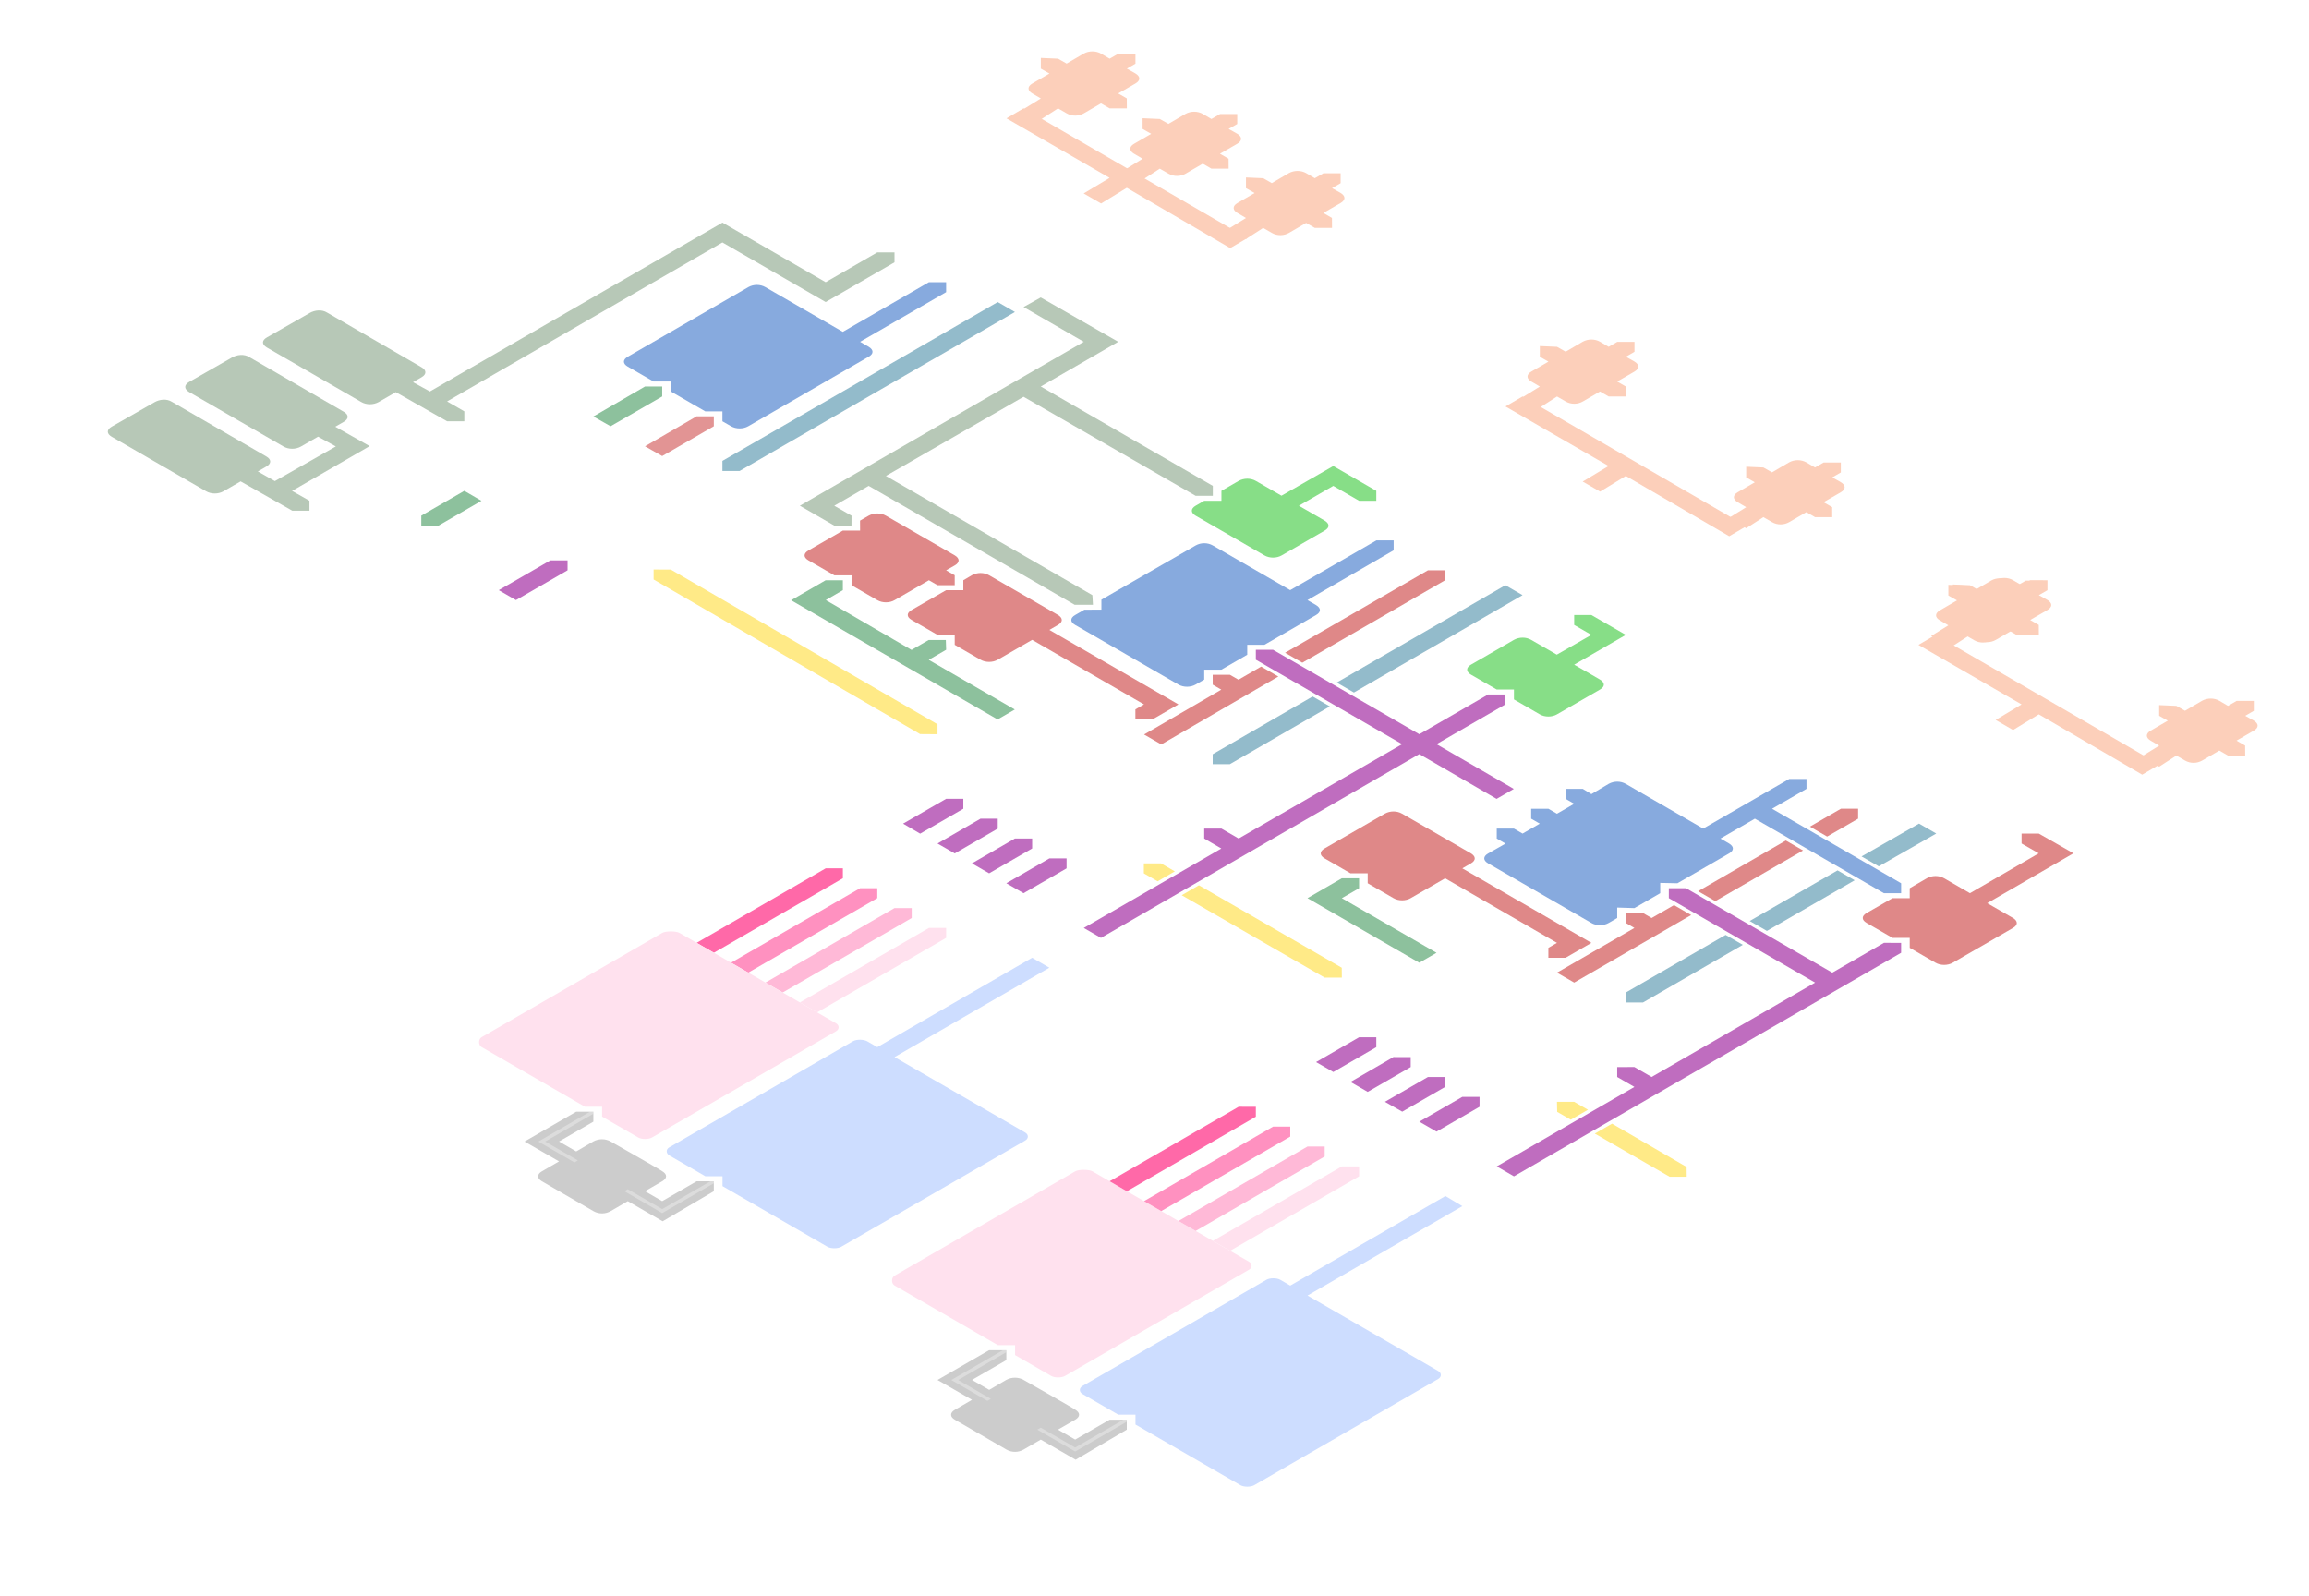 <?xml version="1.0" encoding="utf-8"?>
<!-- Generator: Adobe Illustrator 14.0.0, SVG Export Plug-In . SVG Version: 6.00 Build 43363)  -->
<!DOCTYPE svg PUBLIC "-//W3C//DTD SVG 1.1//EN" "http://www.w3.org/Graphics/SVG/1.1/DTD/svg11.dtd">
<svg version="1.1"
	 id="svg2" xmlns:svg="http://www.w3.org/2000/svg" xmlns:inkscape="http://www.inkscape.org/namespaces/inkscape" xmlns:dc="http://purl.org/dc/elements/1.1/" xmlns:cc="http://creativecommons.org/ns#" xmlns:rdf="http://www.w3.org/1999/02/22-rdf-syntax-ns#"
	 xmlns="http://www.w3.org/2000/svg" xmlns:xlink="http://www.w3.org/1999/xlink" x="0px" y="0px" width="1029.414px"
	 height="711.566px" viewBox="0 0 1029.414 711.566" enable-background="new 0 0 1029.414 711.566" xml:space="preserve">
<filter  x="-0.25" y="-0.25" width="1.5" height="1.5" id="filter7142-3-6" color-interpolation-filters="sRGB">
	<feGaussianBlur  result="blur" id="feGaussianBlur7144-3-7" in="SourceAlpha" stdDeviation="0.4"></feGaussianBlur>
	
		<feColorMatrix  type="matrix" values="1 0 0 0 0 0 1 0 0 0 0 0 1 0 0 0 0 0 0.3 0 " result="bluralpha" id="feColorMatrix7146-7-3">
		</feColorMatrix>
	<feOffset  dx="0.1" dy="0.4" result="offsetBlur" id="feOffset7148-6-7" in="bluralpha"></feOffset>
	<feMerge  id="feMerge7150-2-5">
		<feMergeNode  id="feMergeNode7152-6-3" in="offsetBlur"></feMergeNode>
		<feMergeNode  id="feMergeNode7154-5-1" in="SourceGraphic"></feMergeNode>
	</feMerge>
</filter>
<filter  x="-0.25" y="-0.25" width="1.5" height="1.5" id="filter7142" color-interpolation-filters="sRGB">
	<feGaussianBlur  result="blur" id="feGaussianBlur7144" in="SourceAlpha" stdDeviation="0.4"></feGaussianBlur>
	<feColorMatrix  type="matrix" values="1 0 0 0 0 0 1 0 0 0 0 0 1 0 0 0 0 0 0.3 0 " result="bluralpha" id="feColorMatrix7146">
		</feColorMatrix>
	<feOffset  dx="0.1" dy="0.4" result="offsetBlur" id="feOffset7148" in="bluralpha"></feOffset>
	<feMerge  id="feMerge7150">
		<feMergeNode  id="feMergeNode7152" in="offsetBlur"></feMergeNode>
		<feMergeNode  id="feMergeNode7154" in="SourceGraphic"></feMergeNode>
	</feMerge>
</filter>
<path id="path5513" opacity="0.9" fill="#FFFFFF" enable-background="new    " d="M3317.156,365.808
	c0.012,93.138-81.231,168.648-181.461,168.659s-181.491-75.483-181.503-168.62c0-0.013,0-0.025,0-0.039
	c-0.012-93.137,81.231-168.647,181.461-168.658s181.491,75.482,181.503,168.619C3317.156,365.783,3317.156,365.796,3317.156,365.808
	z"/>
<g id="g6357">
	<g id="g6359">
		<g id="g6361">
			<g id="g6363">
				
					<linearGradient id="path6365_1_" gradientUnits="userSpaceOnUse" x1="-227.927" y1="567.554" x2="816.395" y2="567.554" gradientTransform="matrix(75.736 32.645 -24.392 56.567 -8441.092 -41710.906)">
					<stop  offset="0" style="stop-color:#FFFFFF;stop-opacity:0"/>
					<stop  offset="0.121" style="stop-color:#FFFFFF;stop-opacity:0.55"/>
					<stop  offset="0.121" style="stop-color:#FFFFFF;stop-opacity:0.55"/>
					<stop  offset="0.224" style="stop-color:#FFFFFF;stop-opacity:0.5"/>
					<stop  offset="0.273" style="stop-color:#FFFFFF;stop-opacity:0.48"/>
					<stop  offset="1" style="stop-color:#FFFFFF;stop-opacity:0"/>
				</linearGradient>
				<path id="path6365" fill="url(#path6365_1_)" d="M-32767.998,32767.002h65535v-65535h-65535V32767.002z"/>
			</g>
		</g>
	</g>
</g>
<path id="path9338" fill="#FFFFFF" d="M514.504,379.834c0,42.803-34.699,77.5-77.5,77.5c-42.803,0-77.5-34.697-77.5-77.5l0,0
	c0-42.802,34.697-77.5,77.5-77.5C479.805,302.334,514.504,337.032,514.504,379.834z"/>
<defs>
	
	<inkscape:path-effect  effect="spiro" id="path-effect5303"></inkscape:path-effect>
</defs>
<g id="g18807" transform="translate(-176.569,-338.901)">
	<g id="g10787" transform="translate(382.56,-118.296)">
		<g id="layer39">
			<g id="g6576" transform="translate(205.774,89.774)">
				<g id="g6578" transform="translate(-1.469,-3.272)">
					<g id="g6580" transform="translate(-38.33,-17.701)">
						<path id="path6582" fill="#FCCFBA" d="M494.845,660.364c-2.302,1.328-2.186,3.167,0,4.429l3.802,2.234l-7.672,4.748
							l7.672,4.626l7.671-4.945l3.836,2.215c2.507,1.448,5.469,1.271,7.672,0l7.644-4.444l3.863,2.229h7.672l-0.027-4.444
							l-3.836-2.215l7.672-4.429c2.301-1.329,2.301-3.101,0.058-4.463c-0.008-0.054-3.866-2.165-3.866-2.165l3.836-2.215v-4.429
							h-7.672l-3.836,2.214l-3.829-2.25c-2.301-1.328-5.37-1.328-7.724-0.03l-7.619,4.46l-3.843-2.18l-7.671-0.334v4.764
							l3.843,2.179L494.845,660.364z"/>
					</g>
					<g id="use6592" transform="translate(46.002,26.894)">
						<g id="g10805" transform="translate(-38.33,-17.701)">
							<path id="path10789" fill="#FCCFBA" d="M540.846,687.258c-2.301,1.328-2.186,3.167,0,4.429l3.802,2.234l-7.671,4.748
								l7.671,4.626l7.672-4.944l3.836,2.214c2.507,1.448,5.469,1.271,7.671,0l7.645-4.444l3.863,2.23h7.671l-0.027-4.445
								l-3.835-2.215l7.671-4.429c2.302-1.329,2.302-3.101,0.059-4.463c-0.009-0.054-3.867-2.165-3.867-2.165l3.836-2.215v-4.429
								h-7.671l-3.836,2.214l-3.829-2.25c-2.302-1.328-5.37-1.328-7.725-0.03l-7.618,4.46l-3.843-2.18l-7.672-0.334v4.764
								l3.843,2.179L540.846,687.258z"/>
						</g>
					</g>
					<g id="use6594" transform="translate(91.31,53.469)">
						<g id="g10805_1_" transform="translate(-38.33,-17.701)">
							<path id="path10789_1_" fill="#FCCFBA" d="M586.156,713.832c-2.302,1.329-2.187,3.168,0,4.43l3.801,2.234l-7.671,4.748
								l7.671,4.626l7.672-4.945l3.836,2.215c2.507,1.447,5.469,1.271,7.672,0l7.644-4.445l3.863,2.23h7.672l-0.027-4.444
								l-3.836-2.215l7.671-4.43c2.302-1.328,2.302-3.1,0.059-4.462c-0.008-0.054-3.866-2.166-3.866-2.166l3.835-2.214v-4.43h-7.671
								l-3.836,2.215l-3.829-2.25c-2.302-1.329-5.37-1.329-7.724-0.03l-7.619,4.46l-3.843-2.18l-7.672-0.335v4.765l3.843,2.179
								L586.156,713.832z"/>
						</g>
					</g>
					<path id="path6596" fill="#FCCFBA" d="M445.001,658.201l45.975,26.543l-11.555,6.936l7.762,4.483l11.465-6.989l46.104,26.887
						l7.659-4.491l-99.792-57.829L445.001,658.201z"/>
				</g>
			</g>
		</g>
		<g id="layer40">
			<g id="g8380" transform="translate(21.658,-16.525)">
				<g id="g10862" transform="translate(-1.469,-3.272)">
					<g id="g10805_2_" transform="translate(-38.33,-17.701)">
						<path id="path10789_2_" fill="#FCCFBA" d="M494.845,660.364c-2.301,1.329-2.186,3.168,0,4.43l3.802,2.234l-7.671,4.748
							l7.671,4.626l7.672-4.945l3.836,2.215c2.507,1.447,5.469,1.271,7.671,0l7.645-4.445l3.863,2.23h7.671l-0.027-4.444
							l-3.836-2.215l7.672-4.43c2.302-1.328,2.302-3.1,0.059-4.462c-0.009-0.054-3.867-2.166-3.867-2.166l3.836-2.214v-4.43h-7.672
							l-3.835,2.215l-3.829-2.25c-2.302-1.329-5.37-1.329-7.725-0.03l-7.618,4.459l-3.843-2.179l-7.672-0.335v4.764l3.843,2.18
							L494.845,660.364z"/>
					</g>
					<g id="use10856" transform="translate(46.002,26.894)">
						<g id="g10805_3_" transform="translate(-38.33,-17.701)">
							<path id="path10789_3_" fill="#FCCFBA" d="M540.847,687.258c-2.302,1.328-2.186,3.167,0,4.429l3.802,2.234l-7.672,4.748
								l7.672,4.626l7.671-4.945l3.836,2.215c2.508,1.447,5.47,1.271,7.672,0l7.645-4.445l3.862,2.23h7.672l-0.027-4.444
								l-3.836-2.215l7.672-4.429c2.301-1.329,2.301-3.101,0.058-4.463c-0.008-0.054-3.866-2.165-3.866-2.165l3.836-2.215v-4.43
								h-7.672l-3.836,2.215l-3.829-2.25c-2.301-1.328-5.37-1.328-7.724-0.03l-7.619,4.46l-3.842-2.18l-7.672-0.335v4.765
								l3.843,2.179L540.847,687.258z"/>
						</g>
					</g>
					<g id="use10858" transform="translate(91.07,53.228)">
						<g id="g10805_4_" transform="translate(-38.33,-17.701)">
							<path id="path10789_4_" fill="#FCCFBA" d="M585.915,713.592c-2.301,1.329-2.186,3.167,0,4.43l3.802,2.234l-7.671,4.748
								l7.671,4.626l7.672-4.945l3.836,2.215c2.507,1.447,5.469,1.271,7.671,0l7.645-4.445l3.863,2.23h7.671l-0.027-4.445
								l-3.836-2.214l7.672-4.43c2.302-1.328,2.302-3.101,0.059-4.462c-0.009-0.055-3.867-2.166-3.867-2.166l3.836-2.214v-4.43
								h-7.672l-3.835,2.215l-3.829-2.25c-2.302-1.329-5.37-1.329-7.725-0.03l-7.618,4.459l-3.843-2.179l-7.672-0.335v4.764
								l3.843,2.18L585.915,713.592z"/>
						</g>
					</g>
					<path id="path10860" fill="#FCCFBA" d="M445,658.2l45.976,26.544l-11.556,6.936l7.762,4.483l11.465-6.99l46.104,26.888
						l7.659-4.491l-99.791-57.829L445,658.2z"/>
				</g>
			</g>
		</g>
		<g id="layer41">
			<g id="g15485" transform="translate(-200.811,-144.975)">
				<g id="g15487" transform="translate(-1.469,-3.272)">
					<g id="g45187" transform="translate(7.04,9.185)">
						<path id="path45189" fill="#FCCFBA" d="M494.845,660.364c-2.302,1.329-2.186,3.167,0,4.43l3.802,2.234l-7.672,4.748
							l7.672,4.626l7.671-4.945l3.836,2.215c2.508,1.447,5.47,1.271,7.672,0l7.645-4.445l3.862,2.23h7.672l-0.027-4.445
							l-3.836-2.214l7.672-4.43c2.301-1.328,2.301-3.101,0.058-4.462c-0.008-0.055-3.866-2.166-3.866-2.166l3.836-2.214v-4.43
							h-7.672l-3.836,2.215l-3.829-2.25c-2.301-1.329-5.37-1.329-7.724-0.03l-7.619,4.459l-3.843-2.179l-7.671-0.335v4.764
							l3.843,2.18L494.845,660.364z"/>
					</g>
					<g id="g45191" transform="translate(53.13,35.591)">
						<path id="path45193" fill="#FCCFBA" d="M494.845,660.364c-2.301,1.329-2.186,3.167,0,4.429l3.802,2.234l-7.671,4.748
							l7.671,4.626l7.672-4.944l3.836,2.214c2.507,1.448,5.469,1.271,7.671,0l7.645-4.444l3.863,2.23h7.671l-0.026-4.445
							l-3.836-2.215l7.671-4.429c2.302-1.329,2.302-3.101,0.059-4.463c-0.009-0.054-3.867-2.165-3.867-2.165l3.836-2.215v-4.429
							h-7.671l-3.836,2.215l-3.829-2.25c-2.302-1.329-5.37-1.329-7.724-0.03l-7.619,4.459l-3.843-2.179l-7.672-0.335v4.764
							l3.843,2.179L494.845,660.364z"/>
					</g>
					<g id="g15489" transform="translate(-38.33,-17.701)">
						<path id="path15491" fill="#FCCFBA" d="M494.845,660.364c-2.302,1.329-2.186,3.167,0,4.429l3.802,2.234l-7.672,4.748
							l7.672,4.626l7.671-4.944l3.836,2.214c2.507,1.448,5.47,1.271,7.672,0l7.644-4.444l3.863,2.23h7.672l-0.027-4.445
							l-3.836-2.215l7.672-4.429c2.301-1.329,2.301-3.101,0.058-4.463c-0.008-0.054-3.866-2.165-3.866-2.165l3.836-2.215v-4.429
							h-7.672l-3.836,2.215l-3.829-2.25c-2.301-1.329-5.37-1.329-7.724-0.03l-7.619,4.459l-3.843-2.179l-7.671-0.335v4.764
							l3.843,2.179L494.845,660.364z"/>
					</g>
					<path id="path15505" fill="#FCCFBA" d="M445,658.201l45.975,26.544l-11.555,6.935l7.762,4.483l11.465-6.989l46.104,26.887
						l7.659-4.491l-99.792-57.828L445,658.201z"/>
				</g>
			</g>
		</g>
	</g>
	<g id="g8317" transform="translate(382.56,-118.296)">
		<g id="layer37">
			<g id="g24299" transform="translate(-357.597,-14.934)">
				<path id="path24301" fill="#DF8888" d="M512.033,717.526c-2.301,1.329-2.301,3.101,0,4.43l11.545,6.665h7.672v4.43l11.507,6.644
					c2.302,1.328,5.47,1.271,7.672,0l15.31-8.878l3.836,2.215h7.672v-4.429l-3.836-2.215l3.869-2.195
					c2.301-1.329,2.243-3.097,0-4.459l-30.72-17.711c-2.302-1.329-5.317-1.299-7.672,0l-3.85,2.204l0.019,4.439h-7.672
					L512.033,717.526z"/>
			</g>
			<g id="g24355" transform="translate(-311.601,11.622)">
				<path id="path24357" fill="#DF8888" d="M512.033,717.526c-2.301,1.328-2.301,3.1,0,4.429l11.545,6.665h7.672v4.43l11.507,6.644
					c2.302,1.329,5.47,1.271,7.672,0l15.343-8.858l49.864,28.789l-3.835,2.215v4.43h7.671l11.508-6.645l-57.536-33.218l3.835-2.215
					c2.302-1.329,2.244-3.097,0-4.459l-30.719-17.711c-2.302-1.328-5.317-1.298-7.672,0l-3.802,2.239v4.429h-7.672L512.033,717.526z
					"/>
				<g id="g24359" transform="translate(338.57,-151.516)">
				</g>
			</g>
		</g>
		<g id="layer38">
			<g id="g23912" transform="translate(-2.409,14.124)">
				<g id="g15395" transform="translate(247.374,184.363)">
				</g>
				<g id="g7412" transform="translate(82.108,152.55)">
					<g id="g24289" transform="translate(34.466,-19.963)">
						<path id="path17203" fill="#DF8888" d="M512.033,717.526c-2.301,1.329-2.301,3.101,0,4.43l11.545,6.665h7.672v4.43
							l11.507,6.644c2.302,1.328,5.469,1.271,7.672,0l26.85-15.502c2.302-1.329,2.244-3.097,0-4.459l-11.474-6.596l38.432-22.227
							l-15.45-8.796h-7.672v4.429l7.64,4.381L558.1,708.69l-11.541-6.668c-2.301-1.329-5.317-1.299-7.671,0l-7.639,4.453v4.429
							h-7.671L512.033,717.526z"/>
					</g>
				</g>
				<g id="g7434" transform="translate(98.337,146.228)">
				</g>
			</g>
			<g id="g18005" transform="translate(-127.486,117.921)">
				<path id="path18007" fill="#DF8888" d="M512.033,717.526c-2.302,1.329-2.302,3.101,0,4.429l11.545,6.666h7.671v4.429
					l11.508,6.644c2.301,1.329,5.469,1.271,7.671,0l15.343-8.858l49.865,28.79l-3.836,2.215v4.429h7.672l11.507-6.644
					l-57.536-33.219l3.836-2.215c2.301-1.328,2.243-3.096,0-4.458l-30.72-17.711c-2.302-1.329-5.317-1.299-7.671,0L512.033,717.526z
					"/>
			</g>
		</g>
	</g>
	<g id="layer4" transform="translate(212.485,-7.0615965e-7)">
		<g id="layer34">
			<g id="g23852" transform="translate(22.469,-10.399)">
				<path id="path8806" fill="#87DE87" d="M666.442,632.346l-15.343-8.858h-7.672v4.424l7.672,4.435l-15.419,8.814l-11.432-6.6
					c-2.301-1.329-5.317-1.298-7.671,0l-19.179,11.073c-2.302,1.328-2.186,3.167,0,4.429l11.507,6.644h7.672v4.42l11.507,6.653
					c2.302,1.329,5.47,1.271,7.672,0l19.179-11.073c2.302-1.328,2.243-3.066,0-4.429c-0.008-0.054-11.508-6.644-11.508-6.644
					L666.442,632.346z"/>
			</g>
			<g id="g17971" transform="translate(-100.275,-81.266)">
				<path id="path17973" fill="#87DE87" d="M658.771,636.776l11.507,6.644h7.672v-4.429l-19.179-11.073L635.68,641.16l-11.431-6.6
					c-2.302-1.328-5.317-1.298-7.672,0l-7.671,4.43v4.429h-7.672l-3.836,2.215c-2.302,1.328-2.186,3.167,0,4.429l30.686,17.717
					c2.302,1.329,5.47,1.271,7.672,0l19.179-11.073c2.302-1.328,2.243-3.066,0-4.429c-0.008-0.054-11.507-6.644-11.507-6.644
					L658.771,636.776z"/>
			</g>
		</g>
		<g id="layer35">
		</g>
	</g>
	<g id="layer8" transform="translate(212.485,-7.0615965e-7)">
		<g id="layer31">
			<g id="g25047" transform="translate(-427.286,-247.375)">
				<g id="g25049" transform="translate(169.135,-118.702)">
					<g id="g25051" transform="translate(197.736,168.876)">
						<path id="path25053" fill="#87AADE" d="M304.384,695.127c-2.302,1.329-2.302,3.101,0,4.43l11.507,6.644h7.672v4.429
							l15.344,8.858h7.671v4.43l3.836,2.214c2.302,1.329,5.469,1.271,7.672,0l53.7-31.004c2.301-1.328,2.243-3.066,0-4.429
							l-3.836-2.215l38.357-22.146v-4.43h-7.672l-38.388,22.129l-34.491-19.914c-2.302-1.328-5.258-1.332-7.612-0.034
							L304.384,695.127z"/>
						<g id="g25055" transform="translate(110.492,-180.013)">
							<g id="g25057" transform="translate(-68.123,-45.532)" filter="url(#filter7142)">
							</g>
						</g>
					</g>
				</g>
			</g>
		</g>
		<g id="layer33">
			<g id="g25180" transform="translate(-43.716,-25.914)">
				<g id="g25182" transform="translate(169.135,-118.702)">
					<g id="g25184" transform="translate(197.736,168.876)">
						<path id="path25186" fill="#87AADE" d="M304.384,695.128c-2.301,1.328-2.301,3.101,0,4.429l46.029,26.575
							c2.302,1.328,5.469,1.271,7.672,0l3.835-2.215v-4.665l7.672,0.236l11.507-6.645v-4.592l7.672,0.163l23.015-13.287
							c2.301-1.329,2.243-3.067,0-4.43l-3.836-2.214l15.342-8.858l57.537,33.218h7.672v-4.429l-57.537-33.218l15.343-8.858v-4.429
							h-7.672l-38.387,22.127l-34.491-19.913c-2.301-1.329-5.258-1.333-7.612-0.034l-7.73,4.587l-3.836-2.339h-7.671v4.43
							l3.835,2.215l-7.671,4.429l-3.836-2.215h-7.672v4.43l3.836,2.215l-7.671,4.429l-3.836-2.215h-7.672v4.43l3.909,2.257
							L304.384,695.128z"/>
						<g id="g25188" transform="translate(110.492,-180.013)">
							<g id="g25190" transform="translate(-68.123,-45.532)" filter="url(#filter7142)">
							</g>
						</g>
					</g>
				</g>
				<g id="g25192" transform="translate(513.119,-114.954)">
					<g id="g25194" transform="translate(-68.123,-45.532)" filter="url(#filter7142)">
					</g>
				</g>
			</g>
		</g>
		<g id="layer32">
			<g id="g25167" transform="translate(-227.832,-132.213)">
				<g id="g23187" transform="translate(169.135,-118.702)">
					<g id="g15432" transform="translate(197.736,168.876)">
						<path id="path15434" fill="#87AADE" d="M304.385,695.127c-2.302,1.329-2.302,3.101,0,4.43l46.029,26.575
							c2.301,1.328,5.469,1.271,7.671,0l3.836-2.215v-4.43h7.672l11.507-6.644v-4.429h7.672l23.014-13.288
							c2.302-1.328,2.244-3.066,0-4.429l-3.835-2.215l38.421-22.206v-4.429h-7.672l-38.451,22.188l-34.491-19.914
							c-2.302-1.328-5.259-1.332-7.612-0.034l-42.07,24.205v4.429l-7.598,0.043L304.385,695.127z"/>
						<g id="g15436" transform="translate(110.492,-180.013)">
							<g id="g15438" transform="translate(-68.123,-45.532)" filter="url(#filter7142)">
							</g>
						</g>
					</g>
				</g>
			</g>
		</g>
	</g>
	<g id="g7082" transform="translate(382.56,-118.296)">
		<g id="layer22">
			<g id="g10825" transform="translate(-125.565,73.21)">
				<path id="path8471" fill="#CCCCCC" d="M161.162,906.197c-2.302,1.329-2.186,3.167,0,4.429l22.98,13.308
					c2.505,1.45,5.469,1.271,7.671,0l7.645-4.445L215,928.462l22.815-13.402v-4.43h-7.671l-15.344,8.858l-7.671-4.429l7.671-4.43
					c2.302-1.328,2.302-3.1,0.059-4.462c-0.033-0.216-23.039-13.273-23.039-13.273c-2.301-1.329-5.369-1.329-7.724-0.03
					l-7.619,4.459l-7.671-4.429l15.309-8.839v-4.43h-7.672l-23.014,13.288l15.377,8.838L161.162,906.197z"/>
				<path id="path10722" fill="#FFFFFF" fill-opacity="0.314" d="M175.677,902.215l1.534-0.886l-14.576-8.415l21.419-12.366
					l0.062-0.922h-1.534l-23.004,13.294L175.677,902.215z"/>
				<path id="path10736" fill="#FFFFFF" fill-opacity="0.314" d="M236.282,910.63h1.534v0.887l-23.015,13.287l-16.877-9.744
					l1.534-0.886l15.343,8.858L236.282,910.63z"/>
				<g id="g8473" transform="translate(-20.094,37.113)">
				</g>
			</g>
		</g>
		<g id="layer21">
			<g id="g11014" transform="translate(58.55,179.51)">
				<path id="path11016" fill="#CCCCCC" d="M161.163,906.197c-2.302,1.329-2.187,3.168,0,4.43l22.98,13.307
					c2.505,1.451,5.469,1.271,7.671,0l7.645-4.444L215,928.462l22.816-13.402v-4.429h-7.672l-15.343,8.858l-7.672-4.43l7.672-4.429
					c2.302-1.329,2.302-3.101,0.058-4.463c-0.032-0.215-23.038-13.273-23.038-13.273c-2.302-1.329-5.37-1.329-7.724-0.03
					l-7.619,4.459l-7.672-4.429l15.31-8.839v-4.429h-7.672l-23.015,13.287l15.377,8.839L161.163,906.197z"/>
				<path id="path11018" fill="#FFFFFF" fill-opacity="0.314" d="M175.677,902.215l1.535-0.887l-14.576-8.415l21.419-12.366
					l0.062-0.921h-1.534l-23.005,13.293L175.677,902.215z"/>
				<path id="path11020" fill="#FFFFFF" fill-opacity="0.314" d="M236.282,910.63h1.534v0.886l-23.015,13.287l-16.877-9.744
					l1.534-0.886l15.343,8.858L236.282,910.63z"/>
			</g>
		</g>
	</g>
	<g id="g6107" transform="translate(382.56,-118.296)">
		<g id="layer26">
			<g id="g23591" transform="translate(-25.82,15.621)">
				<path id="path7237" fill="#FF69A8" d="M138.087,866.339l57.52-33.208v-4.43h-7.671l-57.52,33.208L138.087,866.339z"/>
				<path id="path7235" fill="#FFE1EE" d="M184.116,892.914l57.52-33.209v-4.429h-7.672l-57.52,33.208L184.116,892.914z"/>
				<path id="path7233" fill="#FFB9D7" d="M168.773,884.056l57.52-33.209v-4.429h-7.672l-57.52,33.208L168.773,884.056z"/>
				<path id="path7229" fill="#FF91C0" d="M153.429,875.197l57.521-33.209v-4.429h-7.672l-57.52,33.208L153.429,875.197z"/>
				<path id="path6109" fill="#FFE1EE" d="M80.588,934.97h7.672v4.429l16.11,9.302c1.534,0.886,4.603,0.886,6.137,0l82.048-47.371
					c1.534-0.886,1.534-2.657,0-3.544c0,0-69.776-40.324-69.811-40.305c-1.534-0.886-6.138-0.886-7.672,0l-80.513,46.485
					c-1.534,0.886-1.534,3.543,0,4.429L80.588,934.97z"/>
			</g>
		</g>
		<g id="layer27">
			<g id="g23558" transform="translate(-22.212,21.811)">
				<path id="path11058" fill="#FFE1EE" d="M261.096,1035.079h7.672v4.43l16.109,9.301c1.534,0.886,4.604,0.886,6.138,0
					l82.047-47.371c1.534-0.886,1.534-2.657,0-3.543c0,0-69.776-40.325-69.811-40.306c-1.534-0.886-6.137-0.886-7.671,0
					l-80.514,46.485c-1.534,0.886-1.534,3.543,0,4.43L261.096,1035.079z"/>
				<path id="path11466" fill="#FF69A8" d="M318.619,966.484l57.495-33.244v-4.429l-7.661-0.006l-57.53,33.214L318.619,966.484z"/>
				<path id="path11468" fill="#FFB9D7" d="M349.28,984.165l57.52-33.208v-4.43h-7.671l-57.521,33.209L349.28,984.165z"/>
				<path id="path11470" fill="#FF91C0" d="M333.938,975.307l57.516-33.206l0.004-4.431h-7.672l-57.52,33.208L333.938,975.307z"/>
				<path id="path11472" fill="#FFE1EE" d="M364.623,993.023l57.52-33.208v-4.43h-7.671l-57.52,33.208L364.623,993.023z"/>
			</g>
		</g>
	</g>
	<g id="g6061" transform="translate(382.56,-118.296)">
		<g id="layer24">
			<g id="g23477" transform="translate(-25.84,15.61)">
				<path id="path6063" fill="#CDDDFF" d="M280.013,868.576l-69.047,39.85l-4.469-2.594c-1.534-0.886-4.753-0.961-6.287-0.075
					l-82.032,47.373c-1.534,0.886-1.404,2.721,0.131,3.606l16,9.25h7.656v4.406l46.781,27.031c1.534,0.886,4.622,0.886,6.156,0
					l82.032-47.373c1.534-0.886,1.534-2.646,0-3.531l-14.562-8.438l-14.594-8.406l-29.125-16.812l69.031-39.857L280.013,868.576z"/>
			</g>
		</g>
		<g id="layer25">
			<g id="g23492" transform="translate(-22.286,22.702)">
				<path id="path11480" fill="#CDDDFF" d="M460.692,967.715l-69.164,39.918l-4.469-2.594c-1.534-0.887-4.622-0.887-6.156,0
					l-82.032,47.372c-1.534,0.886-1.534,2.646,0,3.531l16,9.25h7.656v4.406l46.781,27.031c1.534,0.886,4.622,0.886,6.156,0
					l82.032-47.372c1.534-0.887,1.534-2.646,0-3.531l-14.562-8.438l-14.594-8.406l-29.125-16.812l69.031-39.858L460.692,967.715z"/>
			</g>
		</g>
	</g>
	<g id="layer17" transform="translate(212.485,-7.0615965e-7)">
		<g id="layer7" transform="translate(170.075,189.972)">
			<g id="g22338" transform="translate(-2.825,-297.033)">
				<path id="path7402" fill="#BF6DBF" d="M391.246,923.891l19.179-11.073v-4.429h-7.672l-19.179,11.072L391.246,923.891z"/>
				<path id="path7404" fill="#BF6DBF" d="M437.275,950.465l19.179-11.072v-4.43h-7.672l-19.179,11.073L437.275,950.465z"/>
				<path id="path7406" fill="#BF6DBF" d="M421.99,941.573l19.12-11.039v-4.43h-7.671l-19.179,11.073L421.99,941.573z"/>
				<path id="path7408" fill="#BF6DBF" d="M406.589,932.748l19.179-11.072v-4.43l-7.704-0.019l-19.146,11.092L406.589,932.748z"/>
			</g>
			<path id="path10996" fill="#BF6DBF" d="M468.971,673.364l172.606-99.655v-4.429l-7.655-0.01l-23.029,13.296l-65.207-37.647
				h-7.672v4.429l65.208,37.648l-72.879,42.076l-7.672-4.429H515v4.429l7.672,4.43l-61.372,35.433L468.971,673.364z"/>
		</g>
		<g id="g146176" transform="translate(170.075,-118.296)">
			<path id="path146178" fill="#BF6DBF" d="M457.481,766.808l-30.699,17.729l-65.208-37.647l-7.675-0.003l0.004,4.432l65.208,37.647
				l-72.884,42.075l-7.661-4.436l-7.682,0.006v4.43l7.62,4.451l-61.32,35.411l7.671,4.429l141.923-81.938l34.46,19.966l7.672-4.429
				l-34.46-19.967l30.702-17.727v-4.429H457.481z"/>
			<path id="path146182" fill="#BF6DBF" d="M204.238,828.865l19.246-11.112v-4.429h-7.672l-19.179,11.073L204.238,828.865z"/>
			<path id="path146184" fill="#BF6DBF" d="M250.334,855.401l19.179-11.073v-4.429h-7.671l-19.179,11.072L250.334,855.401z"/>
			<path id="path146186" fill="#BF6DBF" d="M234.991,846.542l19.179-11.073v-4.446h-7.672l-19.179,11.09L234.991,846.542z"/>
			<path id="path146188" fill="#BF6DBF" d="M219.648,837.684l19.179-11.073v-4.429h-7.672l-19.179,11.072L219.648,837.684z"/>
			<g id="g6895" transform="translate(-3.749,38.186)">
			</g>
		</g>
		<g id="layer18">
			<g id="g15036" transform="translate(172.597,-105.749)">
				<path id="path9877-2" fill="#BF6DBF" d="M44.522,698.902v-4.429H36.85L13.836,707.76l7.672,4.429L44.522,698.902z"/>
				<path id="path9877-2-3" fill="#8DC19D" d="M-20.686,674.542v4.43h7.672l19.151-11.058l-7.645-4.444L-20.686,674.542z"/>
			</g>
		</g>
	</g>
	<g id="g7708" transform="translate(382.56,-118.296)">
		<g id="g23159" transform="translate(2.313,0.661)">
			<path id="path7806" fill="#FFEA87" d="M201.89,783.814L83.088,714.879v-4.438l7.651,0.012l118.924,68.991v4.43L201.89,783.814z"
				/>
			<path id="path7421" fill="#FFEA87" d="M326.207,851.211l-7.671,4.429l63.717,36.736h7.672l-0.044-4.403L326.207,851.211z"/>
			<path id="path7808" fill="#FFEA87" d="M301.658,841.467v4.429l6.138,3.543l7.671-4.429l-6.137-3.543H301.658z"/>
			<path id="path18001" fill="#FFEA87" d="M510.386,957.495l-7.672,4.429l33.337,19.223h7.629l-0.044-4.352L510.386,957.495z"/>
			<path id="path18003" fill="#FFEA87" d="M485.837,947.751l0.088,4.479l6.049,3.493l7.672-4.43l-6.138-3.543H485.837z"/>
		</g>
		<g id="layer10">
			<g id="g23676" transform="translate(29.984,16.663)">
				<path id="path7432" fill="#8DC19D" d="M404.465,865.312l-42.212-24.35l7.689-4.439v-4.43l-7.689-0.01l-15.324,8.868
					l49.864,28.79L404.465,865.312z"/>
				<path id="path7410" fill="#DF8888" d="M521.072,837.852l39.124-22.589l7.672,4.429l-39.125,22.589L521.072,837.852z
					 M518.003,848.482L465.836,878.6l-7.671-4.43l34.521-19.931l-3.836-2.215v-4.43h7.672l3.836,2.215l9.973-5.758L518.003,848.482z
					 M570.936,809.062l13.809-7.973h7.672v4.43l-13.809,7.973L570.936,809.062z"/>
				<g id="g22336" transform="translate(-72.879,235.695)">
					<path id="path23498" fill="#93BBCB" d="M606.225,621.644l-44.495,25.689v4.43h7.672l44.494-25.689L606.225,621.644z
						 M674.502,591.083l25.631-14.634l-7.672-4.43l-25.631,14.635L674.502,591.083z"/>
				</g>
			</g>
			<path id="path17201" fill="#93BBCB" d="M574.06,867.808c7.682,4.423,7.682,4.423,7.682,4.423l39.125-22.588l-7.629-4.405
				L574.06,867.808z"/>
		</g>
		<g id="layer19">
			<g id="g23717" transform="translate(-7.878,5.201)">
				<path id="path15144" fill="#DF8888" d="M364.143,749.178l-10.102,5.855l-3.836-2.214h-7.671l0.017,4.419l3.819,2.225
					l-34.42,19.99l7.672,4.429l52.191-30.274L364.143,749.178z"/>
				<path id="path10655" fill="#DF8888" d="M438.491,706.253l-63.674,36.762l7.672,4.429l63.673-36.762v-4.429H438.491z"/>
				<path id="path9877" fill="#8DC19D" d="M254.312,768.321l-38.357-22.146l7.745-4.496l-0.136-4.35h-7.672l-7.608,4.416
					l-38.231-22.219l7.608-4.416v-4.43h-7.671l-15.406,8.919l92.058,53.149L254.312,768.321z"/>
				<g id="g22369" transform="translate(-3.836,-2.215)">
					<path id="path7244" fill="#93BBCB" d="M398.6,769.146l-7.672-4.429l-44.558,25.749v4.43h7.671L398.6,769.146z"/>
					<path id="path7467" fill="#93BBCB" d="M476.849,715.111l-75.197,43.415l7.688,4.42l75.181-43.405L476.849,715.111z"/>
				</g>
			</g>
		</g>
		<g id="layer12" transform="translate(170.075,189.972)">
			<g id="g22354" transform="translate(-257.604,-183.293)">
				<path id="path25099" fill="#8DC19D" d="M153.751,640.548l23.014-13.287v-4.429h-7.671l-23.015,13.366L153.751,640.548z"/>
				<path id="path25101" fill="#93BBCB" d="M326.359,585.184l-122.744,70.8v4.496h7.672l122.743-70.866L326.359,585.184z"/>
				<path id="path25103" fill="#DF8888" fill-opacity="0.902" d="M176.764,653.836l23.015-13.288v-4.429h-7.671l-23.015,13.366
					L176.764,653.836z"/>
			</g>
		</g>
	</g>
	<g id="layer16" transform="translate(212.485,-7.0615965e-7)">
		<g id="layer6" transform="translate(170.075,189.972)">
			<g id="g8228-1" transform="matrix(-1,0,0,-1,552.276,1186.356)">
				<g id="g8750">
					<path id="path10973-3-1" fill="#B7C8B7" d="M386.324,803.105h-7.671l-0.024,4.416l7.695,4.442l-15.343,8.858l-91.798-53.007
						h-8.183l0.255,4.281l92.055,53.154l-61.372,35.286l-76.711-44.148h-7.672v4.429l76.711,44.296l-34.521,19.932l34.525,19.771
						l7.672-4.273l-26.854-15.497l126.58-73.081L386.324,803.105z"/>
				</g>
				<g id="g10977-8-2" transform="translate(147.451,-55.957)" filter="url(#filter7142-3-6)">
				</g>
			</g>
			<g id="g7780" transform="matrix(-1,0,0,-1,455.598,1102.259)">
				<g id="g7786" transform="translate(147.451,-55.957)" filter="url(#filter7142-3-6)">
				</g>
				<g id="g17439" transform="translate(19.179,6.427)">
					<g id="g7782" transform="translate(-23.151,4.35)">
						<path id="path7784" fill="#B7C8B7" d="M477.598,774.374c-2.301,1.328-2.186,3.167,0,4.429l42.083,24.363
							c2.43,1.575,5.64,1.11,7.842-0.161l19.061-10.881c2.302-1.329,2.302-3.101,0.059-4.463l-42.141-24.33
							c-2.302-1.329-5.37-1.329-7.725-0.03l-7.671,4.429l-22.878-12.991h-7.672v4.429l7.672,4.429l-122.744,70.866l-46.029-26.574
							l-30.686,17.716v4.43h7.671l23.015-13.287l46.029,26.574l130.415-75.295l7.535,4.134L477.598,774.374z"/>
					</g>
				</g>
				<g id="g17449" transform="translate(88.358,-33.356)">
					<g id="g17451" transform="translate(-23.151,4.35)">
						<path id="path17453" fill="#B7C8B7" d="M477.598,774.373c-2.301,1.329-2.186,3.167,0,4.43l42.083,24.363
							c2.43,1.574,5.64,1.11,7.842-0.161l19.062-10.882c2.301-1.328,2.301-3.1,0.058-4.462l-42.141-24.33
							c-2.302-1.329-5.37-1.329-7.724-0.03l-7.672,4.429l-23.015-13.07h-7.671v4.429l23.014,13.071L477.598,774.373z"/>
					</g>
				</g>
				<g id="g17467" transform="translate(53.837,-13.425)">
					<g id="g17469" transform="translate(-23.151,4.35)">
						<path id="path17471" fill="#B7C8B7" d="M477.598,774.374c-2.301,1.328-2.186,3.167,0,4.429l42.083,24.363
							c2.43,1.575,5.639,1.11,7.842-0.161l19.061-10.881c2.302-1.329,2.302-3.101,0.059-4.463l-42.141-24.33
							c-2.302-1.328-5.37-1.328-7.725-0.03l-7.671,4.43l-7.928-4.36l30.942-17.569L505,741.054l-38.908,22.464l15.343,8.642
							L477.598,774.374z"/>
					</g>
				</g>
			</g>
		</g>
	</g>
</g>
</svg>
